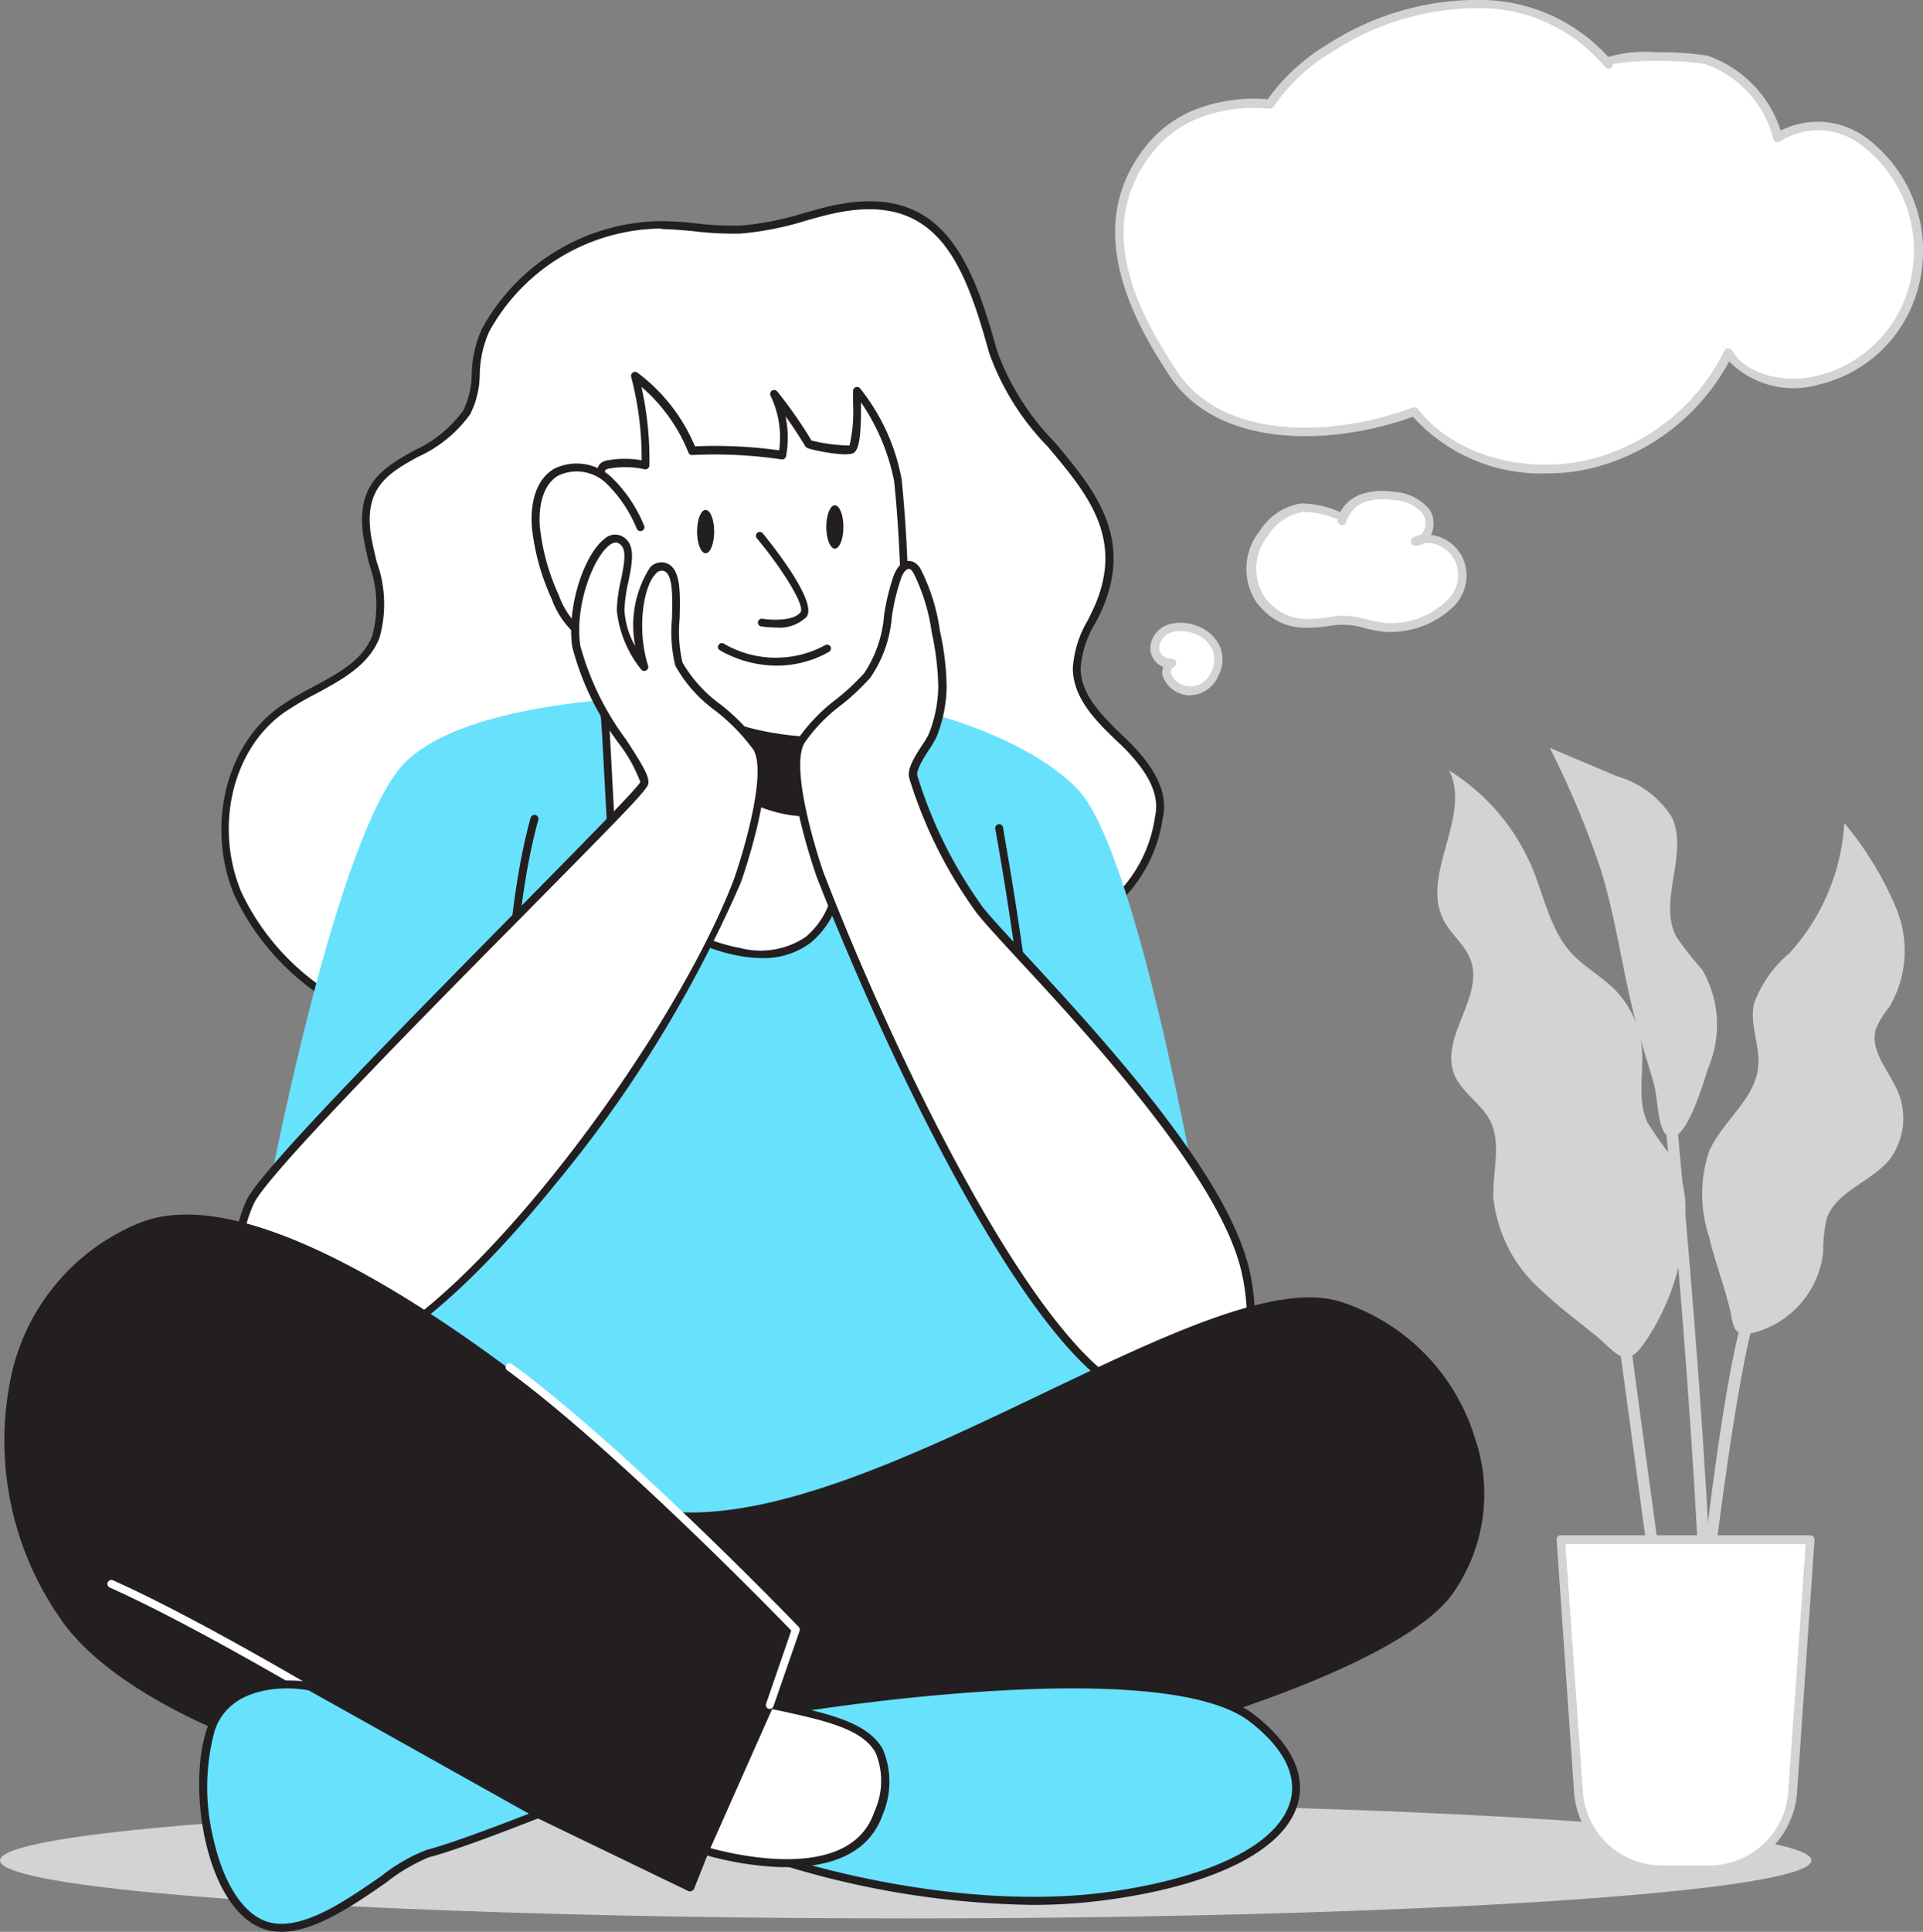 <svg xmlns="http://www.w3.org/2000/svg" width="91.662" height="92.057" viewBox="0 0 91.662 92.057">
  <rect x="0" y="0" width="91.662" height="92.057" fill="#808080" stroke="none"/>
  <g id="_337_thinking_flatline" data-name="#337_thinking_flatline" transform="translate(-95.17 -35.12)">
    <ellipse id="Ellipse_37" data-name="Ellipse 37" cx="43.172" cy="2.766" rx="43.172" ry="2.766" transform="translate(95.17 121.007)" fill="#d1d3d4"/>
    <path id="Path_416" data-name="Path 416" d="M160.345,93.909a25.128,25.128,0,0,0,2.471-1.685,6.729,6.729,0,0,0,2.687-4.472c.329-1.373-.707-2.667-1.726-3.644s-2.18-2.059-2.2-3.469a8.471,8.471,0,0,1,1.09-3.041c2.176-5.3-3.873-7.638-5.084-12.064s-2.637-8.066-8.058-6.656a18.781,18.781,0,0,1-3.969.832c-1.248.062-2.471-.2-3.711-.216a9.643,9.643,0,0,0-8.466,5.034c-.661,1.248-.27,2.912-.89,3.9-1.627,2.588-5.508,1.955-4.684,6.186.3,1.506.94,3.091.366,4.518-.732,1.818-2.991,2.363-4.576,3.528-2.583,1.905-3.257,5.741-2.022,8.707a11.706,11.706,0,0,0,7.051,6.153,28.269,28.269,0,0,0,9.51,1.248C145.81,98.793,153.852,97.807,160.345,93.909Z" transform="translate(-15.072 -13.694)" fill="#fff"/>
    <path id="Path_417" data-name="Path 417" d="M138,98.734h-.112a28.664,28.664,0,0,1-9.568-1.248,11.853,11.853,0,0,1-7.164-6.24c-1.344-3.228-.449-7.072,2.08-8.936a14.344,14.344,0,0,1,1.664-1c1.211-.653,2.359-1.248,2.829-2.442a5.7,5.7,0,0,0-.146-3.4c-.079-.337-.162-.674-.225-1.007-.545-2.787.869-3.578,2.367-4.418a5.937,5.937,0,0,0,2.342-1.909,4.084,4.084,0,0,0,.4-1.747,5.562,5.562,0,0,1,.483-2.134,9.847,9.847,0,0,1,8.524-5.138h.112a15.927,15.927,0,0,1,1.618.112,14.515,14.515,0,0,0,2.08.1,14.144,14.144,0,0,0,3.049-.607l.886-.241c5.537-1.423,7.026,2.242,8.287,6.81a12.09,12.09,0,0,0,2.725,4.335c1.839,2.184,3.744,4.443,2.35,7.837a8.114,8.114,0,0,1-.416.857,4.734,4.734,0,0,0-.674,2.1c0,1.306,1.115,2.359,2.08,3.291l.054.046c1.477,1.414,2.055,2.662,1.776,3.827a6.874,6.874,0,0,1-2.754,4.576,25.414,25.414,0,0,1-2.5,1.7h0C154.686,97.132,147.431,98.734,138,98.734Zm3.478-39.266a9.456,9.456,0,0,0-8.187,4.93,5.258,5.258,0,0,0-.441,2,4.326,4.326,0,0,1-.453,1.914,6.2,6.2,0,0,1-2.5,2.038c-1.435.8-2.675,1.5-2.184,4.01.067.329.146.657.225.99a5.921,5.921,0,0,1,.129,3.636c-.524,1.3-1.785,1.98-3,2.637a13.985,13.985,0,0,0-1.627.969c-2.4,1.768-3.236,5.408-1.959,8.486a11.463,11.463,0,0,0,6.939,6.044,28.24,28.24,0,0,0,9.447,1.248h.112c9.36,0,16.553-1.585,21.99-4.846h0a25.378,25.378,0,0,0,2.45-1.664,6.494,6.494,0,0,0,2.617-4.368c.245-1.019-.3-2.151-1.664-3.461l-.054-.046c-1.023-.982-2.188-2.08-2.2-3.561a5.1,5.1,0,0,1,.711-2.28c.137-.275.275-.553.391-.832,1.3-3.178-.445-5.25-2.292-7.446a12.331,12.331,0,0,1-2.8-4.48c-1.248-4.526-2.617-7.879-7.825-6.54-.3.075-.587.154-.878.237a14.723,14.723,0,0,1-3.132.624,15.185,15.185,0,0,1-2.138-.1c-.52-.054-1.057-.1-1.585-.112Z" transform="translate(-14.812 -13.457)" fill="#231f20"/>
    <path id="Path_418" data-name="Path 418" d="M125.54,139.009s3.395-18.3,6.789-21.4,12.4-3.1,17.123-3.249,11.648,1.477,14.764,4.576,6.344,22.726,6.344,22.726l-6.494-.74,4.135,10.924s-14.319,7.7-20.962,7.243-17.123-9.447-17.123-9.447l.591-12.106Z" transform="translate(-17.736 -46.269)" fill="#68e1fd"/>
    <path id="Path_419" data-name="Path 419" d="M211.152,146.737h0a.187.187,0,0,1-.179-.2c.291-5.666-1.747-16.673-1.768-16.781a.188.188,0,1,1,.37-.071c0,.112,2.08,11.161,1.776,16.873a.187.187,0,0,1-.2.179Z" transform="translate(-66.595 -55.137)" fill="#231f20"/>
    <path id="Path_420" data-name="Path 420" d="M152.947,142.279a.191.191,0,0,1-.191-.187c0-.083-.129-8.208,1.335-13.487a.2.2,0,0,1,.233-.133.187.187,0,0,1,.133.233c-1.452,5.229-1.323,13.312-1.323,13.379a.191.191,0,0,1-.183.2Z" transform="translate(-33.629 -54.515)" fill="#231f20"/>
    <path id="Path_421" data-name="Path 421" d="M174.458,95.63l.695,6.914s-.337,3.935-4.659,3.153a8.736,8.736,0,0,1-6.057-4.435,5.893,5.893,0,0,1-.1-1.78l-.22-4.056c-.108-2.034-.4-4.16-.333-6.186s0-4.185.079-6.3a.5.5,0,0,1,.1-.345.445.445,0,0,1,.27-.116,4.347,4.347,0,0,1,1.764.046,15.463,15.463,0,0,0-.508-4.256,8.279,8.279,0,0,1,2.733,3.553,21.786,21.786,0,0,1,4.293.212,4.713,4.713,0,0,0-.391-2.912,21.5,21.5,0,0,1,1.664,2.355,5.645,5.645,0,0,0,2.059.27c.333-.3.225-2.288.266-2.762a9.714,9.714,0,0,1,1.947,4.247c.333,1.419.3,7.288.3,8.769A3.409,3.409,0,0,1,174.458,95.63Z" transform="translate(-40.068 -25.2)" fill="#fff"/>
    <path id="Path_422" data-name="Path 422" d="M171.334,105.654a6.27,6.27,0,0,1-1.115-.108A8.857,8.857,0,0,1,164.045,101a3.216,3.216,0,0,1-.125-1.348v-.5L163.7,95.1c-.037-.674-.1-1.369-.15-2.043a37.575,37.575,0,0,1-.187-4.16c.029-.99.033-2.009.037-2.991,0-1.082,0-2.2.042-3.328a.7.7,0,0,1,.15-.474.682.682,0,0,1,.379-.171,4.551,4.551,0,0,1,1.61,0,15.288,15.288,0,0,0-.5-3.977.191.191,0,0,1,.3-.2,8.445,8.445,0,0,1,2.741,3.511,22.33,22.33,0,0,1,4.014.191,4.576,4.576,0,0,0-.416-2.612.191.191,0,0,1,.32-.2,21.334,21.334,0,0,1,1.639,2.346,8.216,8.216,0,0,0,1.81.237,7.124,7.124,0,0,0,.171-1.972v-.649a.187.187,0,0,1,.129-.162.2.2,0,0,1,.2.054,9.755,9.755,0,0,1,1.984,4.335,65.371,65.371,0,0,1,.308,8.091v.72a3.948,3.948,0,0,1-1.248,3.033,3.4,3.4,0,0,1-2.608.807l.67,6.685a4.11,4.11,0,0,1-1.456,2.75A3.715,3.715,0,0,1,171.334,105.654Zm-6.569-23.392a3.944,3.944,0,0,0-.736.067.349.349,0,0,0-.166.058.374.374,0,0,0-.046.225c-.042,1.1-.042,2.217-.046,3.295,0,.986,0,2.005-.037,3a38.018,38.018,0,0,0,.187,4.123c.054.674.112,1.373.15,2.051l.216,4.052v.537a3.112,3.112,0,0,0,.083,1.173,8.474,8.474,0,0,0,5.916,4.331,3.842,3.842,0,0,0,3.124-.537,3.781,3.781,0,0,0,1.31-2.442l-.691-6.885a.179.179,0,0,1,.058-.154.2.2,0,0,1,.158-.054,3.1,3.1,0,0,0,2.542-.686,3.594,3.594,0,0,0,1.132-2.75v-.72a64.6,64.6,0,0,0-.3-8,10.1,10.1,0,0,0-1.581-3.773v.108c0,1.136-.033,2.022-.316,2.276s-1.951-.1-2.192-.191a.275.275,0,0,1-.171-.141c-.287-.474-.595-.94-.919-1.389a4.876,4.876,0,0,1,.025,1.9.187.187,0,0,1-.212.154,21.769,21.769,0,0,0-4.26-.208.175.175,0,0,1-.183-.121,8.083,8.083,0,0,0-2.238-3.128,15.917,15.917,0,0,1,.379,3.744.2.2,0,0,1-.075.146.187.187,0,0,1-.162.037A4.023,4.023,0,0,0,164.765,82.263Z" transform="translate(-39.826 -24.878)" fill="#231f20"/>
    <path id="Path_423" data-name="Path 423" d="M180.762,121.22a6.675,6.675,0,0,1-4.78-1.315,4.875,4.875,0,0,1-1.893-3.615,13.522,13.522,0,0,0,6.39,1.527Z" transform="translate(-46.089 -47.403)" fill="#231f20"/>
    <path id="Path_424" data-name="Path 424" d="M179.784,121.2a6.452,6.452,0,0,1-4.16-1.4,5,5,0,0,1-1.955-3.744.183.183,0,0,1,.27-.154,13.634,13.634,0,0,0,6.29,1.506.183.183,0,0,1,.2.166l.283,3.4a.187.187,0,0,1-.158.2A6.234,6.234,0,0,1,179.784,121.2Zm-5.741-4.855a4.967,4.967,0,0,0,1.81,3.166,6.436,6.436,0,0,0,4.464,1.29l-.25-3.045A13.168,13.168,0,0,1,174.043,116.35Z" transform="translate(-45.842 -47.168)" fill="#231f20"/>
    <path id="Path_425" data-name="Path 425" d="M182.738,100.619a5.127,5.127,0,0,1-.691-.05.187.187,0,0,1-.154-.212.183.183,0,0,1,.212-.154c.391.062,1.481.129,1.818-.312.229-.308-.878-2.08-2.08-3.519a.184.184,0,1,1,.287-.229c.616.757,2.592,3.282,2.08,3.969A1.849,1.849,0,0,1,182.738,100.619Z" transform="translate(-50.594 -35.597)" fill="#231f20"/>
    <path id="Path_426" data-name="Path 426" d="M161.57,91.554a6.556,6.556,0,0,0-1.51-2.226,2.222,2.222,0,0,0-2.5-.362,2.771,2.771,0,0,0-.944,2.671,10.9,10.9,0,0,0,.915,3.261,3.914,3.914,0,0,0,1.111,1.639,1.535,1.535,0,0,0,1.851.087" transform="translate(-35.874 -31.303)" fill="#fff"/>
    <path id="Path_427" data-name="Path 427" d="M159.374,96.77a2.018,2.018,0,0,1-1.173-.416,4.1,4.1,0,0,1-1.169-1.718,10.978,10.978,0,0,1-.932-3.328c-.058-.632-.079-2.172,1.036-2.854a2.434,2.434,0,0,1,2.733.379,6.714,6.714,0,0,1,1.56,2.288.191.191,0,1,1-.341.166,6.427,6.427,0,0,0-1.464-2.163,2.044,2.044,0,0,0-2.288-.345c-.961.587-.9,2.055-.857,2.5a10.487,10.487,0,0,0,.9,3.2,3.744,3.744,0,0,0,1.052,1.564,1.352,1.352,0,0,0,1.614.092.187.187,0,0,1,.266.025.191.191,0,0,1-.021.266A1.419,1.419,0,0,1,159.374,96.77Z" transform="translate(-35.57 -30.987)" fill="#231f20"/>
    <ellipse id="Ellipse_38" data-name="Ellipse 38" cx="0.408" cy="1.032" rx="0.408" ry="1.032" transform="translate(128.396 59.419)" fill="#231f20"/>
    <ellipse id="Ellipse_39" data-name="Ellipse 39" cx="0.408" cy="1.032" rx="0.408" ry="1.032" transform="translate(134.557 59.198)" fill="#231f20"/>
    <path id="Path_428" data-name="Path 428" d="M146.263,113.172s1.785-5.025.928-6.415-3.241-2.708-3.7-3.964.329-4.3-.661-4.63-1.718,2.5-.99,4.759a5.207,5.207,0,0,1-1.127-2.708c0-1.323.861-2.974-.067-3.374s-2.38,2.646-2.047,5.092,3.436,5.882,3.241,6.544-17.189,17.143-18.72,19.843c-1.423,2.5-.537,8.124,4.356,7.53S142.96,121.7,146.263,113.172Z" transform="translate(-15.962 -36.024)" fill="#fff"/>
    <path id="Path_429" data-name="Path 429" d="M126.469,135.82a4.035,4.035,0,0,1-3.532-1.839,6.282,6.282,0,0,1-.279-6.015c.957-1.664,7.534-8.32,12.817-13.682,2.954-3,5.745-5.824,5.9-6.136a7.2,7.2,0,0,0-1.007-1.814,13.218,13.218,0,0,1-2.242-4.638c-.27-1.993.62-4.439,1.535-5.133a.745.745,0,0,1,.774-.158c.753.324.562,1.248.374,2.18a7.031,7.031,0,0,0-.191,1.369,3.823,3.823,0,0,0,.516,1.718,5.1,5.1,0,0,1,.7-3.744.724.724,0,0,1,.765-.216c.716.237.682,1.414.649,2.654a6.523,6.523,0,0,0,.133,2.08,6.472,6.472,0,0,0,1.81,2,9.6,9.6,0,0,1,1.876,1.934c.894,1.448-.832,6.369-.911,6.577h0a59.956,59.956,0,0,1-8.84,14.364c-4.123,5.079-7.812,8.154-10.121,8.432A5.709,5.709,0,0,1,126.469,135.82ZM140.2,96.737a.528.528,0,0,0-.3.125c-.745.566-1.664,2.825-1.389,4.784a13.337,13.337,0,0,0,2.188,4.484c.778,1.2,1.148,1.8,1.044,2.138s-1.71,1.943-5.99,6.282c-4.992,5.05-11.827,11.972-12.759,13.6a5.886,5.886,0,0,0,.27,5.62,3.8,3.8,0,0,0,3.9,1.627c4.821-.587,15.392-14.144,18.649-22.556.491-1.377,1.61-5.175.944-6.24a9.336,9.336,0,0,0-1.8-1.847,6.6,6.6,0,0,1-1.918-2.155,6.818,6.818,0,0,1-.158-2.226c.029-1,.062-2.138-.387-2.284a.361.361,0,0,0-.374.125c-.616.607-.919,2.7-.374,4.393a.191.191,0,0,1-.329.179,5.372,5.372,0,0,1-1.165-2.829,7.259,7.259,0,0,1,.2-1.444c.2-.965.283-1.568-.15-1.756a.278.278,0,0,0-.108-.025Zm5.791,16.174Z" transform="translate(-15.682 -35.762)" fill="#231f20"/>
    <path id="Path_430" data-name="Path 430" d="M187.566,114.637s-1.785-5.025-.907-6.423c.786-1.248,2.188-2,3.145-3.116,1.011-1.186.869-3.249,1.444-4.713.116-.3.37-.657.674-.545a.6.6,0,0,1,.283.3,9.381,9.381,0,0,1,.882,2.875,13.188,13.188,0,0,1,.316,2.612,6.482,6.482,0,0,1-.466,2.313c-.183.466-1.077,1.481-.924,2a21.642,21.642,0,0,0,3.174,6.348c1.851,2.313,11.311,11.394,12.638,17.152.7,3.033.245,6.681-4.647,6.086S190.873,123.165,187.566,114.637Z" transform="translate(-53.288 -37.784)" fill="#fff"/>
    <path id="Path_431" data-name="Path 431" d="M203.9,139.519a9,9,0,0,1-1.028-.062c-5.025-.612-12.48-16.64-15.746-25.014h0c-.075-.208-1.805-5.125-.907-6.577a8.291,8.291,0,0,1,1.822-1.893,10.892,10.892,0,0,0,1.34-1.248,5.762,5.762,0,0,0,.948-2.746,10.246,10.246,0,0,1,.462-1.909c.158-.416.491-.832.919-.657a.778.778,0,0,1,.383.383,9.335,9.335,0,0,1,.9,2.912,12.791,12.791,0,0,1,.32,2.654,6.627,6.627,0,0,1-.474,2.38,4.613,4.613,0,0,1-.366.628c-.254.391-.632.982-.553,1.248a21.446,21.446,0,0,0,3.137,6.282c.391.487,1.119,1.273,2.043,2.271,3.582,3.881,9.568,10.371,10.637,14.955.3,1.315.612,3.744-.716,5.221A3.987,3.987,0,0,1,203.9,139.519Zm-16.42-25.21c3.744,9.66,10.945,24.224,15.438,24.769,1.756.212,3.037-.116,3.815-.982,1.215-1.348.915-3.632.628-4.876-1.036-4.468-7.238-11.186-10.566-14.78-.928-1.007-1.664-1.8-2.055-2.3a21.736,21.736,0,0,1-3.207-6.411c-.129-.416.258-1.032.6-1.56a4.083,4.083,0,0,0,.333-.557,6.361,6.361,0,0,0,.449-2.251,13.119,13.119,0,0,0-.312-2.575,9.152,9.152,0,0,0-.857-2.812c-.054-.092-.117-.187-.187-.212-.166-.062-.354.233-.416.437a9.842,9.842,0,0,0-.441,1.839,5.928,5.928,0,0,1-1.036,2.912,11.259,11.259,0,0,1-1.381,1.294,7.663,7.663,0,0,0-1.743,1.8C185.872,109.134,186.991,112.945,187.478,114.31Z" transform="translate(-53.021 -37.523)" fill="#231f20"/>
    <path id="Path_432" data-name="Path 432" d="M128.106,188.863s-18.158-17.123-25.834-13.728-7.525,13.137-3.395,18.745,19.485,10.184,32.182,9.006,30.256-5.907,33.654-10.333.882-11.81-5.167-13.728S137.995,189.3,128.106,188.863Z" transform="translate(-0.522 -81.509)" fill="#231f20"/>
    <path id="Path_433" data-name="Path 433" d="M126.736,202.991c-11.507,0-24.436-4.068-28.259-9.26a14.8,14.8,0,0,1-2.434-12.11,10.192,10.192,0,0,1,5.9-6.914c7.571-3.328,24.71,12.53,25.979,13.728,4.992.2,11.536-2.941,17.322-5.708,5.687-2.716,11.053-5.292,14.1-4.322a9.847,9.847,0,0,1,6.381,6.444,8.226,8.226,0,0,1-1.123,7.571c-3.378,4.4-20.933,9.206-33.783,10.4C129.478,202.933,128.126,202.991,126.736,202.991Zm-22.406-28.375a5.508,5.508,0,0,0-2.238.416,9.838,9.838,0,0,0-5.7,6.656,14.446,14.446,0,0,0,2.375,11.8c4.218,5.728,19.777,10.067,32.011,8.932,12.779-1.19,30.206-5.932,33.53-10.263a7.85,7.85,0,0,0,1.065-7.234,9.472,9.472,0,0,0-6.144-6.207c-2.912-.919-8.208,1.618-13.828,4.306-5.853,2.8-12.48,5.965-17.564,5.741a.187.187,0,0,1-.116-.05C127.56,188.581,112.642,174.615,104.331,174.615Z" transform="translate(-0.267 -81.251)" fill="#231f20"/>
    <path id="Path_434" data-name="Path 434" d="M138.644,214.344l11.744,5.666,5.258-13.283s-16.827-11.814-20.962-8.411S137.313,213.313,138.644,214.344Z" transform="translate(-22.304 -94.947)" fill="#231f20"/>
    <path id="Path_435" data-name="Path 435" d="M150.134,219.97a.17.17,0,0,1-.079,0L138.312,214.3l-.033-.021c-1.061-.832-5.287-7.829-5.35-12.667a4.362,4.362,0,0,1,1.385-3.648c4.193-3.444,20.492,7.9,21.183,8.4a.187.187,0,0,1,.067.216l-5.258,13.27a.187.187,0,0,1-.171.112Zm-11.648-6,11.548,5.57,5.133-12.963c-1.51-1.044-16.819-11.465-20.621-8.32a4.09,4.09,0,0,0-1.248,3.361C133.374,206.209,137.463,213.135,138.486,213.967Z" transform="translate(-22.051 -94.724)" fill="#231f20"/>
    <path id="Path_436" data-name="Path 436" d="M185.51,236.54s8.025,2.662,15.5,1.548c8.416-1.248,10.924-5.017,6.656-8.412s-21.7-.516-21.7-.516Z" transform="translate(-52.759 -112.654)" fill="#68e1fd"/>
    <path id="Path_437" data-name="Path 437" d="M196.889,238.27a42.282,42.282,0,0,1-11.71-1.83.191.191,0,0,1-.129-.191l.445-7.38a.187.187,0,0,1,.158-.175c.711-.121,17.551-2.854,21.848.553,1.693,1.344,2.4,2.783,2.03,4.16-.582,2.172-3.777,3.848-8.765,4.576A26.488,26.488,0,0,1,196.889,238.27Zm-11.444-2.147c1.1.341,8.461,2.5,15.275,1.5,4.83-.72,7.9-2.292,8.449-4.314.329-1.219-.329-2.517-1.9-3.744-3.96-3.141-19.689-.774-21.4-.5Z" transform="translate(-52.49 -112.375)" fill="#231f20"/>
    <path id="Path_438" data-name="Path 438" d="M175.94,237.368s6.931,2.184,8.262-1.8-1.552-4.356-5.167-5.167Z" transform="translate(-47.17 -114.044)" fill="#fff"/>
    <path id="Path_439" data-name="Path 439" d="M179.568,237.873H179.3a15.128,15.128,0,0,1-3.682-.6.183.183,0,0,1-.116-.1.166.166,0,0,1,0-.154l3.108-6.951a.187.187,0,0,1,.216-.108l.624.137c2.13.47,3.973.874,4.7,2.147a4,4,0,0,1,0,3.124C183.561,237.041,181.993,237.873,179.568,237.873Zm-3.632-.907c1.144.312,6.689,1.664,7.817-1.739a3.5,3.5,0,0,0,.05-2.82c-.641-1.123-2.409-1.514-4.451-1.964l-.474-.1Z" transform="translate(-46.904 -113.779)" fill="#231f20"/>
    <path id="Path_440" data-name="Path 440" d="M121.846,224.35a.229.229,0,0,1-.1-.029c-.087-.058-9.015-5.558-14.144-7.85a.189.189,0,1,1,.154-.345c5.158,2.3,14.1,7.817,14.194,7.871a.187.187,0,0,1,.062.262A.2.2,0,0,1,121.846,224.35Z" transform="translate(-7.194 -105.698)" fill="#fff"/>
    <path id="Path_441" data-name="Path 441" d="M123.529,228.148s-3.744-.736-4.726,2.08,0,8.32,2.5,9.3,6.348-3.024,7.825-3.395,5.271-1.876,5.271-1.876Z" transform="translate(-13.582 -112.678)" fill="#68e1fd"/>
    <path id="Path_442" data-name="Path 442" d="M121.908,239.6a2.567,2.567,0,0,1-.919-.162c-2.683-1.028-3.594-6.7-2.621-9.539,1-2.912,4.9-2.2,4.938-2.192l.058.021,10.878,6.094a.175.175,0,0,1,.1.179.187.187,0,0,1-.116.162c-.158.062-3.823,1.518-5.3,1.889a8.761,8.761,0,0,0-2.038,1.211C125.357,238.323,123.51,239.6,121.908,239.6Zm.308-11.6c-1.136,0-2.912.3-3.49,2.022a10.392,10.392,0,0,0-.037,5.237c.47,2.018,1.36,3.411,2.438,3.823,1.589.607,3.781-.915,5.545-2.138a8.2,8.2,0,0,1,2.163-1.248c1.177-.3,3.881-1.335,4.871-1.726l-10.5-5.878A6.416,6.416,0,0,0,122.216,228Z" transform="translate(-13.326 -112.424)" fill="#231f20"/>
    <path id="Path_443" data-name="Path 443" d="M165.723,207.758h-.062a.187.187,0,0,1-.116-.241l1.2-3.486c-.865-.89-8.4-8.632-13.52-12.388a.189.189,0,1,1,.225-.3c5.433,3.985,13.566,12.426,13.649,12.513a.183.183,0,0,1,.042.191l-1.248,3.6a.187.187,0,0,1-.166.117Z" transform="translate(-33.858 -91.21)" fill="#fff"/>
    <path id="Path_444" data-name="Path 444" d="M180.241,109.862a5.479,5.479,0,0,1-2.721-.736.179.179,0,0,1-.054-.254.183.183,0,0,1,.254-.054,4.93,4.93,0,0,0,4.83.067.183.183,0,0,1,.179.32,5.054,5.054,0,0,1-2.488.657Z" transform="translate(-48.043 -43.022)" fill="#231f20"/>
    <path id="Path_445" data-name="Path 445" d="M227.029,40.843a5.562,5.562,0,0,0-2.217,1.7c-2.721,3.465-.965,7.392,1.194,10.65,2.321,3.5,7.771,3.182,11.486,1.8,1.747,2.292,5.3,3.232,8.382,2.5a10.08,10.08,0,0,0,6.577-5.3c.715,1.248,2.687,1.718,4.264,1.306a6.407,6.407,0,0,0,2.172-11.378,3.542,3.542,0,0,0-4.085-.158,5.359,5.359,0,0,0-3.424-3.744c-.5-.162-5.034-.316-4.647.225a8,8,0,0,0-6.307-2.875,12.829,12.829,0,0,0-6.922,2.08,9.119,9.119,0,0,0-2.912,2.692,7.592,7.592,0,0,0-3.561.512Z" transform="translate(-74.9 -0.257)" fill="#fff"/>
    <path id="Path_446" data-name="Path 446" d="M243.473,57.68a8.218,8.218,0,0,1-6.332-2.7c-4.035,1.452-9.339,1.464-11.59-1.934-1.909-2.887-4.114-7.164-1.181-10.908a5.72,5.72,0,0,1,2.3-1.76h0a7.754,7.754,0,0,1,3.548-.528,9.5,9.5,0,0,1,2.912-2.654,13.171,13.171,0,0,1,7.035-2.08,8.281,8.281,0,0,1,6.286,2.716,6.279,6.279,0,0,1,2.28-.22,14.393,14.393,0,0,1,2.45.162,5.6,5.6,0,0,1,3.49,3.569,3.889,3.889,0,0,1,4.077.345,6.706,6.706,0,0,1,2.587,6.656,6.431,6.431,0,0,1-4.834,5.1,4.331,4.331,0,0,1-4.289-1.1,10.242,10.242,0,0,1-6.552,5.088A9.152,9.152,0,0,1,243.473,57.68Zm-6.261-3.153a.212.212,0,0,1,.166.083c1.639,2.147,5.071,3.162,8.166,2.409a9.83,9.83,0,0,0,6.44-5.183.208.208,0,0,1,.183-.116.212.212,0,0,1,.187.1c.691,1.215,2.629,1.572,4.027,1.211a6.007,6.007,0,0,0,4.526-4.776,6.278,6.278,0,0,0-2.421-6.24,3.353,3.353,0,0,0-3.827-.166.212.212,0,0,1-.208.037.208.208,0,0,1-.133-.158,5.115,5.115,0,0,0-3.282-3.565,16.4,16.4,0,0,0-4.376,0,.208.208,0,0,1-.379.133,7.762,7.762,0,0,0-6.14-2.787,12.709,12.709,0,0,0-6.806,2.055A8.94,8.94,0,0,0,230.5,40.2a.22.22,0,0,1-.191.1,7.33,7.33,0,0,0-3.478.487,5.271,5.271,0,0,0-2.13,1.635c-2.737,3.486-.795,7.392,1.2,10.4,2.151,3.249,7.334,3.17,11.232,1.718a.237.237,0,0,1,.079,0Z" transform="translate(-74.621 0)" fill="#d1d3d4"/>
    <path id="Path_447" data-name="Path 447" d="M243.736,91.982a3.1,3.1,0,0,1,1.514-.129,2.117,2.117,0,0,1,1.581.782c.324.512.05,1.381-.557,1.389a1.674,1.674,0,0,1,2.2,1.123c.5,1.909-1.968,3.1-3.573,2.979a11.453,11.453,0,0,0-2.38-.329c-1.46.2-2.5.358-3.594-.953a2.994,2.994,0,0,1,1.951-4.426c.233-.033,2.018.2,1.889.624a1.635,1.635,0,0,1,.965-1.061Z" transform="translate(-83.674 -33.108)" fill="#fff"/>
    <path id="Path_448" data-name="Path 448" d="M244.832,98.073a2.143,2.143,0,0,1-.233,0,6.327,6.327,0,0,1-.978-.179,3.673,3.673,0,0,0-1.356-.154c-1.477.208-2.625.37-3.781-1.023a2.883,2.883,0,0,1,.121-3.461,2.85,2.85,0,0,1,1.959-1.306,4.576,4.576,0,0,1,1.872.416,1.851,1.851,0,0,1,.932-.832h0a3.257,3.257,0,0,1,1.618-.137,2.336,2.336,0,0,1,1.731.874,1.248,1.248,0,0,1,.046,1.177,1.839,1.839,0,0,1,.553.154,1.943,1.943,0,0,1,1.073,1.248,2.08,2.08,0,0,1-.449,1.909,4.31,4.31,0,0,1-3.107,1.315Zm-2.284-.774a4.992,4.992,0,0,1,1.181.183,5.7,5.7,0,0,0,.911.166,3.823,3.823,0,0,0,2.991-1.181A1.639,1.639,0,0,0,248,94.928a1.535,1.535,0,0,0-.832-.965,1.344,1.344,0,0,0-.74-.121.77.77,0,0,1-.416.121.2.2,0,0,1-.2-.158.216.216,0,0,1,.112-.237,1.377,1.377,0,0,1,.341-.116.6.6,0,0,0,.137-.175.832.832,0,0,0,0-.8,1.869,1.869,0,0,0-1.431-.686,2.841,2.841,0,0,0-1.414.112h0a1.46,1.46,0,0,0-.832.932.208.208,0,0,1-.4-.121,4.434,4.434,0,0,0-1.664-.362A2.454,2.454,0,0,0,239,93.48a2.488,2.488,0,0,0-.146,2.962c1.011,1.215,1.955,1.082,3.382.882A2.573,2.573,0,0,1,242.548,97.3Zm.911-5.587Z" transform="translate(-83.385 -32.839)" fill="#d1d3d4"/>
    <path id="Path_449" data-name="Path 449" d="M229.41,107.049a1.835,1.835,0,0,0-1.248-.075,1.048,1.048,0,0,0-.732.932.745.745,0,0,0,.832.736c-.973.636,1.115,2.3,2.038.524a1.473,1.473,0,0,0-.89-2.117Z" transform="translate(-77.24 -41.919)" fill="#fff"/>
    <path id="Path_450" data-name="Path 450" d="M228.9,109.911a1.294,1.294,0,0,1-.179,0,1.394,1.394,0,0,1-1.169-.928.7.7,0,0,1,.033-.416.89.89,0,0,1-.25-.146.986.986,0,0,1-.374-.753,1.248,1.248,0,0,1,.874-1.127,2.055,2.055,0,0,1,1.377.075h0a1.868,1.868,0,0,1,1.094,1.023A1.631,1.631,0,0,1,230.2,109,1.493,1.493,0,0,1,228.9,109.911Zm-.907-1.735a.2.2,0,0,1,.191.125.208.208,0,0,1-.079.254.287.287,0,0,0-.15.32.99.99,0,0,0,.832.612,1.057,1.057,0,0,0,1.069-.674,1.211,1.211,0,0,0,.087-1.023,1.439,1.439,0,0,0-.865-.807h0a1.7,1.7,0,0,0-1.1-.071.832.832,0,0,0-.591.736.562.562,0,0,0,.22.416.416.416,0,0,0,.349.1Z" transform="translate(-76.965 -41.661)" fill="#d1d3d4"/>
    <path id="Path_451" data-name="Path 451" d="M271.68,144.6a5.025,5.025,0,0,0-.578-2.725,20.305,20.305,0,0,1-1.223-1.726c-.516-1.107-.154-2.409-.275-3.623a4.576,4.576,0,0,0-1.273-2.7c-.636-.641-1.456-1.082-2.08-1.751-.994-1.1-1.281-2.646-1.847-4.014a10.022,10.022,0,0,0-3.977-4.684c1.086,2.184-1.385,4.959-.266,7.126.354.686,1.032,1.186,1.294,1.914.628,1.756-1.468,3.661-.795,5.408.333.869,1.248,1.373,1.7,2.2.587,1.111.125,2.459.175,3.715a6.846,6.846,0,0,0,2.371,4.48c.778.749,1.664,1.394,2.5,2.08,1.007.832,1.431,1.664,2.321.362a11.153,11.153,0,0,0,1.959-6.057Z" transform="translate(-96.181 -51.538)" fill="#d1d3d4"/>
    <path id="Path_452" data-name="Path 452" d="M290.528,149.116a6.4,6.4,0,0,1,0-4.06c.616-1.431,2.155-2.442,2.338-3.989.116-1.011-.416-2.038-.2-3.041a5.648,5.648,0,0,1,1.693-2.421,10.125,10.125,0,0,0,2.617-6.194,15.686,15.686,0,0,1,2.5,4.123,5.262,5.262,0,0,1-.362,4.647,4.159,4.159,0,0,0-.632,1.032c-.3.986.541,1.909.978,2.845a3.27,3.27,0,0,1-.308,3.357c-.886,1.107-2.6,1.535-3.028,2.883a6.658,6.658,0,0,0-.154,1.527,4.48,4.48,0,0,1-3.224,3.844c-1.048.254-1.028-.162-1.215-1.04C291.256,151.441,290.8,150.3,290.528,149.116Z" transform="translate(-113.893 -55.065)" fill="#d1d3d4"/>
    <path id="Path_453" data-name="Path 453" d="M277.014,134.443c-.745-2.575-1.04-5.267-1.826-7.829a43.337,43.337,0,0,0-2.438-5.824l3.195,1.348a4.61,4.61,0,0,1,2.617,1.943c.832,1.743-.67,3.973.212,5.7a17.056,17.056,0,0,0,1.248,1.589,5.24,5.24,0,0,1,.279,4.672c-.22.661-1.186,4.077-2.051,3.128-.349-.379-.379-1.8-.524-2.313C277.5,136.032,277.23,135.246,277.014,134.443Z" transform="translate(-103.707 -50.031)" fill="#d1d3d4"/>
    <path id="Path_454" data-name="Path 454" d="M283.43,208.791c-.632-4.206-2.629-19.04-2.65-19.19l.549-.071c0,.15,2.013,14.976,2.65,19.182Z" transform="translate(-108.396 -90.176)" fill="#d1d3d4"/>
    <path id="Path_455" data-name="Path 455" d="M288.223,209.725h-.553c.037-4.992,2.122-24.095,3.328-25.405l.416.37C290.586,185.556,288.257,202.882,288.223,209.725Z" transform="translate(-112.42 -87.133)" fill="#d1d3d4"/>
    <path id="Path_456" data-name="Path 456" d="M288.214,195.778l-.553-.025c.478-10.774-1.805-33.4-1.83-33.625l.549-.058C286.4,162.3,288.692,184.962,288.214,195.778Z" transform="translate(-111.346 -74.139)" fill="#d1d3d4"/>
    <path id="Path_457" data-name="Path 457" d="M274,211.45h11.889l-.832,12.035a3.969,3.969,0,0,1-3.96,3.7h-2.3a3.973,3.973,0,0,1-3.964-3.7Z" transform="translate(-104.437 -102.977)" fill="#fff"/>
    <path id="Path_458" data-name="Path 458" d="M280.822,227.128h-2.3a4.2,4.2,0,0,1-4.16-3.89L273.53,211.2a.22.22,0,0,1,.058-.158.208.208,0,0,1,.137-.046h11.889a.208.208,0,0,1,.208.225l-.832,12.035A4.193,4.193,0,0,1,280.822,227.128Zm-6.872-15.712.832,11.814a3.777,3.777,0,0,0,3.744,3.5h2.3a3.773,3.773,0,0,0,3.744-3.5l.832-11.814Z" transform="translate(-104.162 -102.714)" fill="#d1d3d4"/>
  </g>
</svg>

